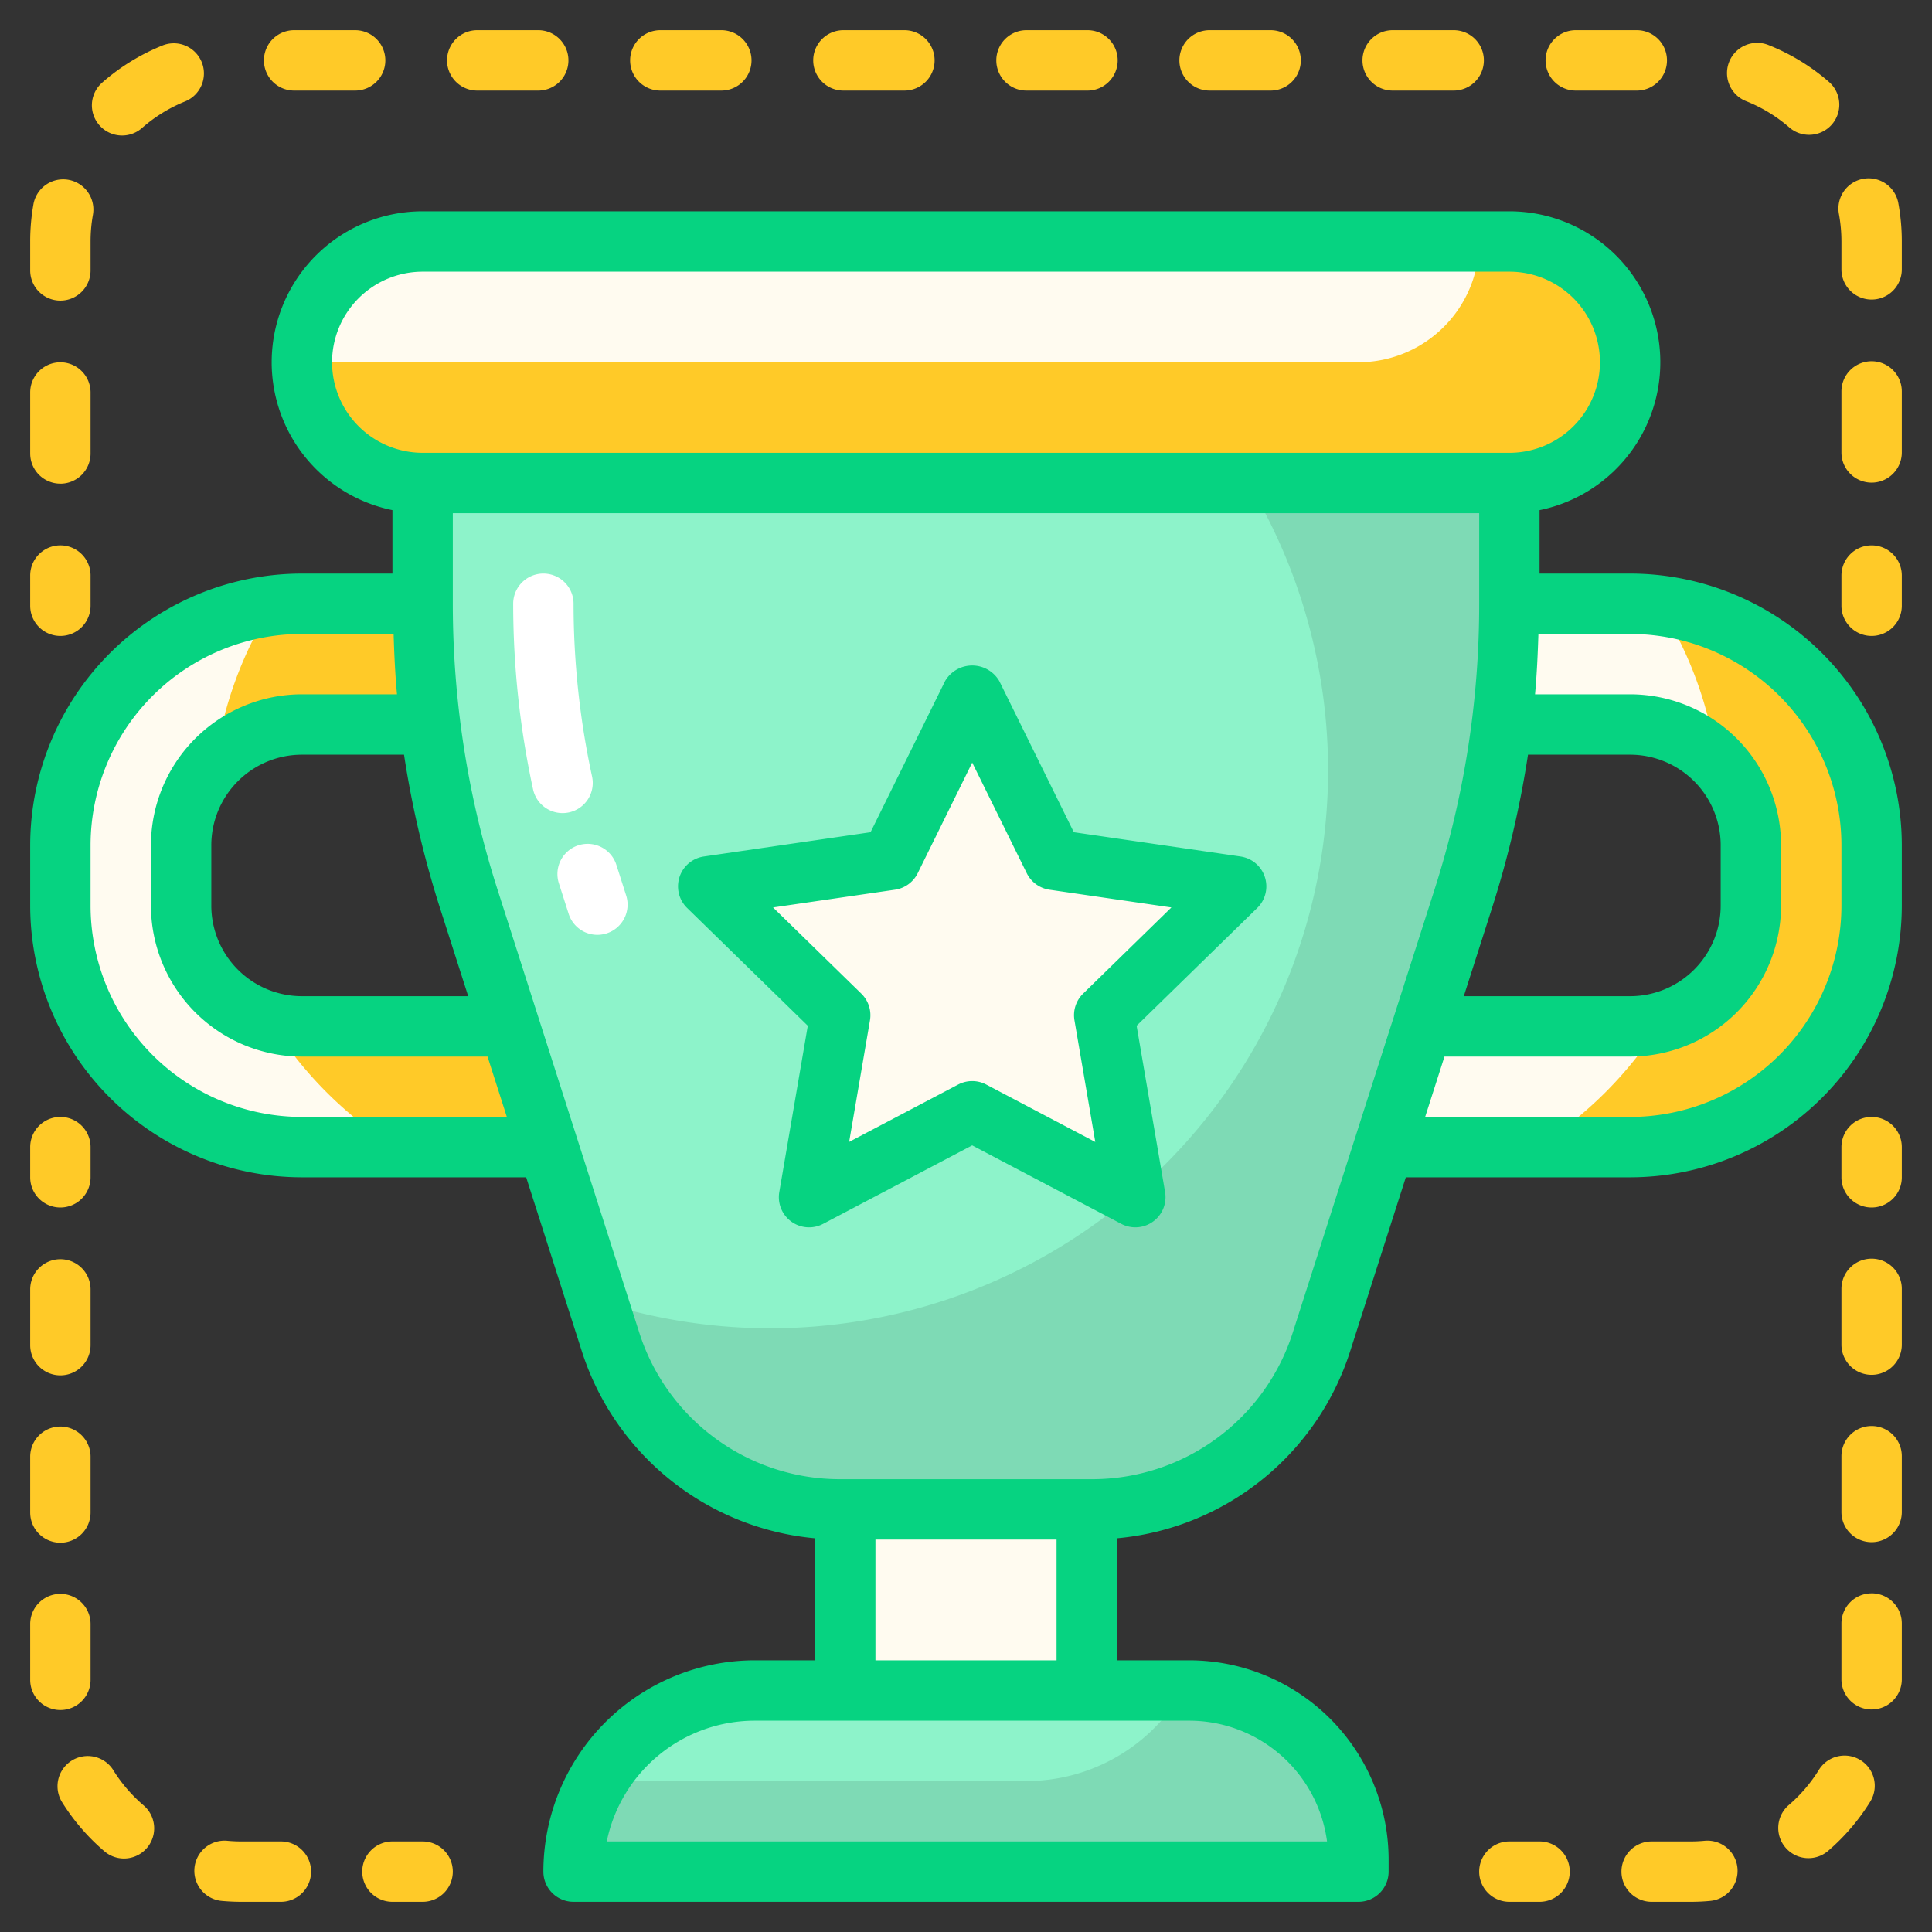 <svg xmlns="http://www.w3.org/2000/svg" viewBox="0 0 64 64" id="Trophy">
  <rect x="0" y="0" width="64" height="64" fill="#333333" stroke="none"/>
  <g fill="#000000" class="color000000 svgShape">
    <path fill="#fffbf0" d="M18.16 38H10a7.998 7.998 0 0 1-8-8v-2a7.998 7.998 0 0 1 8-8h4a31.358 31.358 0 0 0 .25 4H10a3.999 3.999 0 0 0-4 4v2a3.999 3.999 0 0 0 4 4h6.88Z" class="colorf0f0ff svgShape"></path>
    <path fill="#8df3ca" d="M25 56h14.4a5.6 5.6 0 0 1 5.6 5.6v.4H19a6 6 0 0 1 6-6Z" class="color8dc1f3 svgShape"></path>
    <path fill="#7edab5" d="M39.4 56h-.209A5.993 5.993 0 0 1 34 59H19.81a5.963 5.963 0 0 0-.81 3h26v-.4a5.6 5.6 0 0 0-5.6-5.6Z" class="color7eaada svgShape"></path>
    <path fill="#fffbf0" d="M28 50h8v6h-8z" class="colorf0f0ff svgShape"></path>
    <path fill="#8df3ca" d="M36.16 50h-8.32a8 8 0 0 1-7.62-5.562l-4.696-14.676A32.03 32.03 0 0 1 14 20v-4h36v4a32.03 32.03 0 0 1-1.524 9.762L43.78 44.438A8 8 0 0 1 36.16 50Z" class="color8dc1f3 svgShape"></path>
    <path fill="#fffbf0" d="M45.84 38H54a7.998 7.998 0 0 0 8-8v-2a7.998 7.998 0 0 0-8-8h-4a31.358 31.358 0 0 1-.25 4H54a3.999 3.999 0 0 1 4 4v2a3.999 3.999 0 0 1-4 4h-6.88Z" class="colorf0f0ff svgShape"></path>
    <path fill="#7edab5" d="M49.75 16h-8.397A18.48 18.48 0 0 1 19.79 43.092l.431 1.346A8 8 0 0 0 27.84 50h8.32a8 8 0 0 0 7.62-5.562l4.696-14.676A32.032 32.032 0 0 0 49.75 16Z" class="color7eaada svgShape"></path>
    <path fill="#ffffff" d="M18.634 26.935a1 1 0 0 1-.976-.788A29.09 29.09 0 0 1 17 20a1 1 0 0 1 2 0 27.062 27.062 0 0 0 .613 5.723 1 1 0 0 1-.766 1.19 1.027 1.027 0 0 1-.213.022Zm1.46 3.985a1 1 0 0 0 .648-1.257l-.324-1.014a1 1 0 0 0-1.905.61l.324 1.013a.999.999 0 0 0 1.257.648Z" class="colorffffff svgShape"></path>
    <path fill="#fffbf0" d="m32.206 23 2.702 5.483 6.042.879-4.372 4.268 1.032 6.027-5.404-2.845-5.405 2.845 1.032-6.027-4.372-4.268 6.042-.879L32.206 23z" class="colorf0f0ff svgShape"></path>
    <path fill="#ffca28" d="M10 24h4.25a31.358 31.358 0 0 1-.25-4h-4a8.053 8.053 0 0 0-.983.066 12.903 12.903 0 0 0-1.88 5.147A3.983 3.983 0 0 1 10 24zm0 10a3.965 3.965 0 0 1-1.035-.152A13.045 13.045 0 0 0 13.095 38h5.065l-1.28-4zm44.984-13.933a12.903 12.903 0 0 1 1.88 5.147A3.982 3.982 0 0 1 58 28v2a3.988 3.988 0 0 1-2.964 3.848A13.043 13.043 0 0 1 50.906 38H54a7.998 7.998 0 0 0 8-8v-2a7.994 7.994 0 0 0-7.016-7.933z" class="colordcdcf9 svgShape"></path>
    <rect width="44" height="8" x="10" y="8" fill="#fffbf0" rx="4" class="colorf0f0ff svgShape"></rect>
    <path fill="#ffca28" d="M50 8h-1a4 4 0 0 1-4 4H10a4 4 0 0 0 4 4h36a4 4 0 0 0 0-8zM15 62a1 1 0 0 1-1 1h-1a1 1 0 0 1 0-2h1a1 1 0 0 1 1 1zM2 51.104a1 1 0 0 0 1-1v-1.848a1 1 0 0 0-2 0v1.848a1 1 0 0 0 1 1zM9.305 61H8c-.153 0-.305-.007-.455-.02a1 1 0 1 0-.174 1.992c.207.018.417.028.629.028h1.305a1 1 0 0 0 0-2zm-5.55-2.358a1 1 0 0 0-1.698 1.059 7.029 7.029 0 0 0 1.4 1.625 1 1 0 0 0 1.3-1.52 5.025 5.025 0 0 1-1.003-1.164zM3 55.647v-1.848a1 1 0 0 0-2 0v1.848a1 1 0 0 0 2 0zM2 45.56a1 1 0 0 0 1-1v-1.847a1 1 0 0 0-2 0v1.847a1 1 0 0 0 1 1zM2 40a1 1 0 0 0 1-1v-1a1 1 0 0 0-2 0v1a1 1 0 0 0 1 1zm60-3a1 1 0 0 0-1 1v1a1 1 0 0 0 2 0v-1a1 1 0 0 0-1-1zm-5.532 23.978A5.157 5.157 0 0 1 56 61h-1.287a1 1 0 1 0 0 2h1.29q.328 0 .648-.03a1 1 0 1 0-.183-1.992zM62 47.238a1 1 0 0 0-1 1v1.848a1 1 0 1 0 2 0v-1.848a1 1 0 0 0-1-1zm0-5.543a1 1 0 0 0-1 1v1.848a1 1 0 1 0 2 0v-1.848a1 1 0 0 0-1-1zm0 11.086a1 1 0 0 0-1 1v1.848a1 1 0 0 0 2 0V53.78a1 1 0 0 0-1-1zm-.37 5.525a1 1 0 0 0-1.377.324 4.998 4.998 0 0 1-.997 1.165 1 1 0 0 0 1.303 1.518 7.037 7.037 0 0 0 1.395-1.63 1 1 0 0 0-.324-1.377zM51 61h-1a1 1 0 0 0 0 2h1a1 1 0 0 0 0-2zM2 21.066a1 1 0 0 0 1-1v-1a1 1 0 0 0-2 0v1a1 1 0 0 0 1 1zM29.96 1h-2.021a1 1 0 0 0 0 2h2.021a1 1 0 0 0 0-2zM62 11.967a1 1 0 0 0-1 1v2.021a1 1 0 0 0 2 0v-2.021a1 1 0 0 0-1-1zM48.155 1h-2.021a1 1 0 0 0 0 2h2.021a1 1 0 0 0 0-2zm7.066 1a1 1 0 0 0-1-1h-2.022a1 1 0 0 0 0 2h2.022a1 1 0 0 0 1-1zM2 9.958a1 1 0 0 0 1-1V8a4.998 4.998 0 0 1 .078-.882 1 1 0 1 0-1.97-.352A7.025 7.025 0 0 0 1 8v.958a1 1 0 0 0 1 1zm60.884-3.232a1 1 0 1 0-1.967.363A5.056 5.056 0 0 1 61 8v.923a1 1 0 0 0 2 0V8a7.03 7.03 0 0 0-.116-1.274zM2 16.023a1 1 0 0 0 1-1v-2.021a1 1 0 0 0-2 0v2.02a1 1 0 0 0 1 1zM59.929 4.466a1 1 0 0 0 .655-1.756 6.994 6.994 0 0 0-2.005-1.22 1 1 0 0 0-.738 1.86 4.976 4.976 0 0 1 1.432.871.998.998 0 0 0 .656.245zM17.83 1h-2.021a1 1 0 1 0 0 2h2.021a1 1 0 0 0 0-2zm18.195 0h-2.021a1 1 0 0 0 0 2h2.021a1 1 0 0 0 0-2zm-12.13 0h-2.021a1 1 0 0 0 0 2h2.021a1 1 0 0 0 0-2zM6.683 2.06a.999.999 0 0 0-1.301-.553 6.974 6.974 0 0 0-1.998 1.23 1 1 0 1 0 1.32 1.503 4.999 4.999 0 0 1 1.426-.88 1 1 0 0 0 .553-1.3zM12.765 2a1 1 0 0 0-1-1H9.743a1 1 0 0 0 0 2h2.022a1 1 0 0 0 1-1zm29.326-1h-2.022a1 1 0 0 0 0 2h2.022a1 1 0 0 0 0-2zM62 18.066a1 1 0 0 0-1 1v1a1 1 0 0 0 2 0v-1a1 1 0 0 0-1-1z" class="colordcdcf9 svgShape"></path>
    <path fill="#06d381" d="m41.094 28.373-5.522-.804-2.47-5.01a1.04 1.04 0 0 0-1.794 0l-2.47 5.01-5.522.804a1 1 0 0 0-.554 1.705l3.997 3.901-.944 5.51a1 1 0 0 0 1.452 1.053l4.938-2.6 4.939 2.6a1 1 0 0 0 1.451-1.054l-.943-5.509 3.996-3.901a1 1 0 0 0-.555-1.705Zm-5.214 4.542a.999.999 0 0 0-.287.884l.69 4.03-3.612-1.902a.999.999 0 0 0-.931 0l-3.611 1.9.69-4.028a1.003 1.003 0 0 0-.287-.884l-2.924-2.854 4.04-.588a1 1 0 0 0 .753-.548l1.805-3.663 1.806 3.663a1 1 0 0 0 .753.548l4.039.588ZM54 19h-3v-2.101A5 5 0 0 0 50 7H14a5 5 0 0 0-1 9.899V19h-3a9.01 9.01 0 0 0-9 9v2a9.01 9.01 0 0 0 9 9h7.43l1.838 5.743A8.967 8.967 0 0 0 27 50.958V55h-2a7.008 7.008 0 0 0-7 7 1 1 0 0 0 1 1h26a1 1 0 0 0 1-1v-.4a6.608 6.608 0 0 0-6.6-6.6H37v-4.042a8.965 8.965 0 0 0 7.732-6.215L46.57 39H54a9.01 9.01 0 0 0 9-9v-2a9.01 9.01 0 0 0-9-9Zm-4.571 11.067A32.966 32.966 0 0 0 50.617 25H54a3.003 3.003 0 0 1 3 3v2a3.003 3.003 0 0 1-3 3h-5.51ZM11 12a3.003 3.003 0 0 1 3-3h36a3 3 0 0 1 0 6H14a3.003 3.003 0 0 1-3-3Zm3.571 18.067L15.51 33H10a3.003 3.003 0 0 1-3-3v-2a3.003 3.003 0 0 1 3-3h3.384a33.029 33.029 0 0 0 1.187 5.067ZM10 37a7.008 7.008 0 0 1-7-7v-2a7.008 7.008 0 0 1 7-7h3.039c.02.668.051 1.335.112 2H10a5.006 5.006 0 0 0-5 5v2a5.006 5.006 0 0 0 5 5h6.15l.64 2Zm33.96 24H20.1a5.008 5.008 0 0 1 4.9-4h14.4a4.607 4.607 0 0 1 4.56 4ZM29 55v-4h6v4Zm13.828-10.867A6.979 6.979 0 0 1 36.161 49H27.84a6.978 6.978 0 0 1-6.667-4.867l-4.696-14.676A30.98 30.98 0 0 1 15 20v-3h34v3a30.986 30.986 0 0 1-1.476 9.457ZM61 30a7.008 7.008 0 0 1-7 7h-6.79l.64-2H54a5.006 5.006 0 0 0 5-5v-2a5.006 5.006 0 0 0-5-5h-3.15c.06-.664.091-1.331.112-2H54a7.008 7.008 0 0 1 7 7Z" class="color1b4a99 svgShape"></path>
  </g>
</svg>
